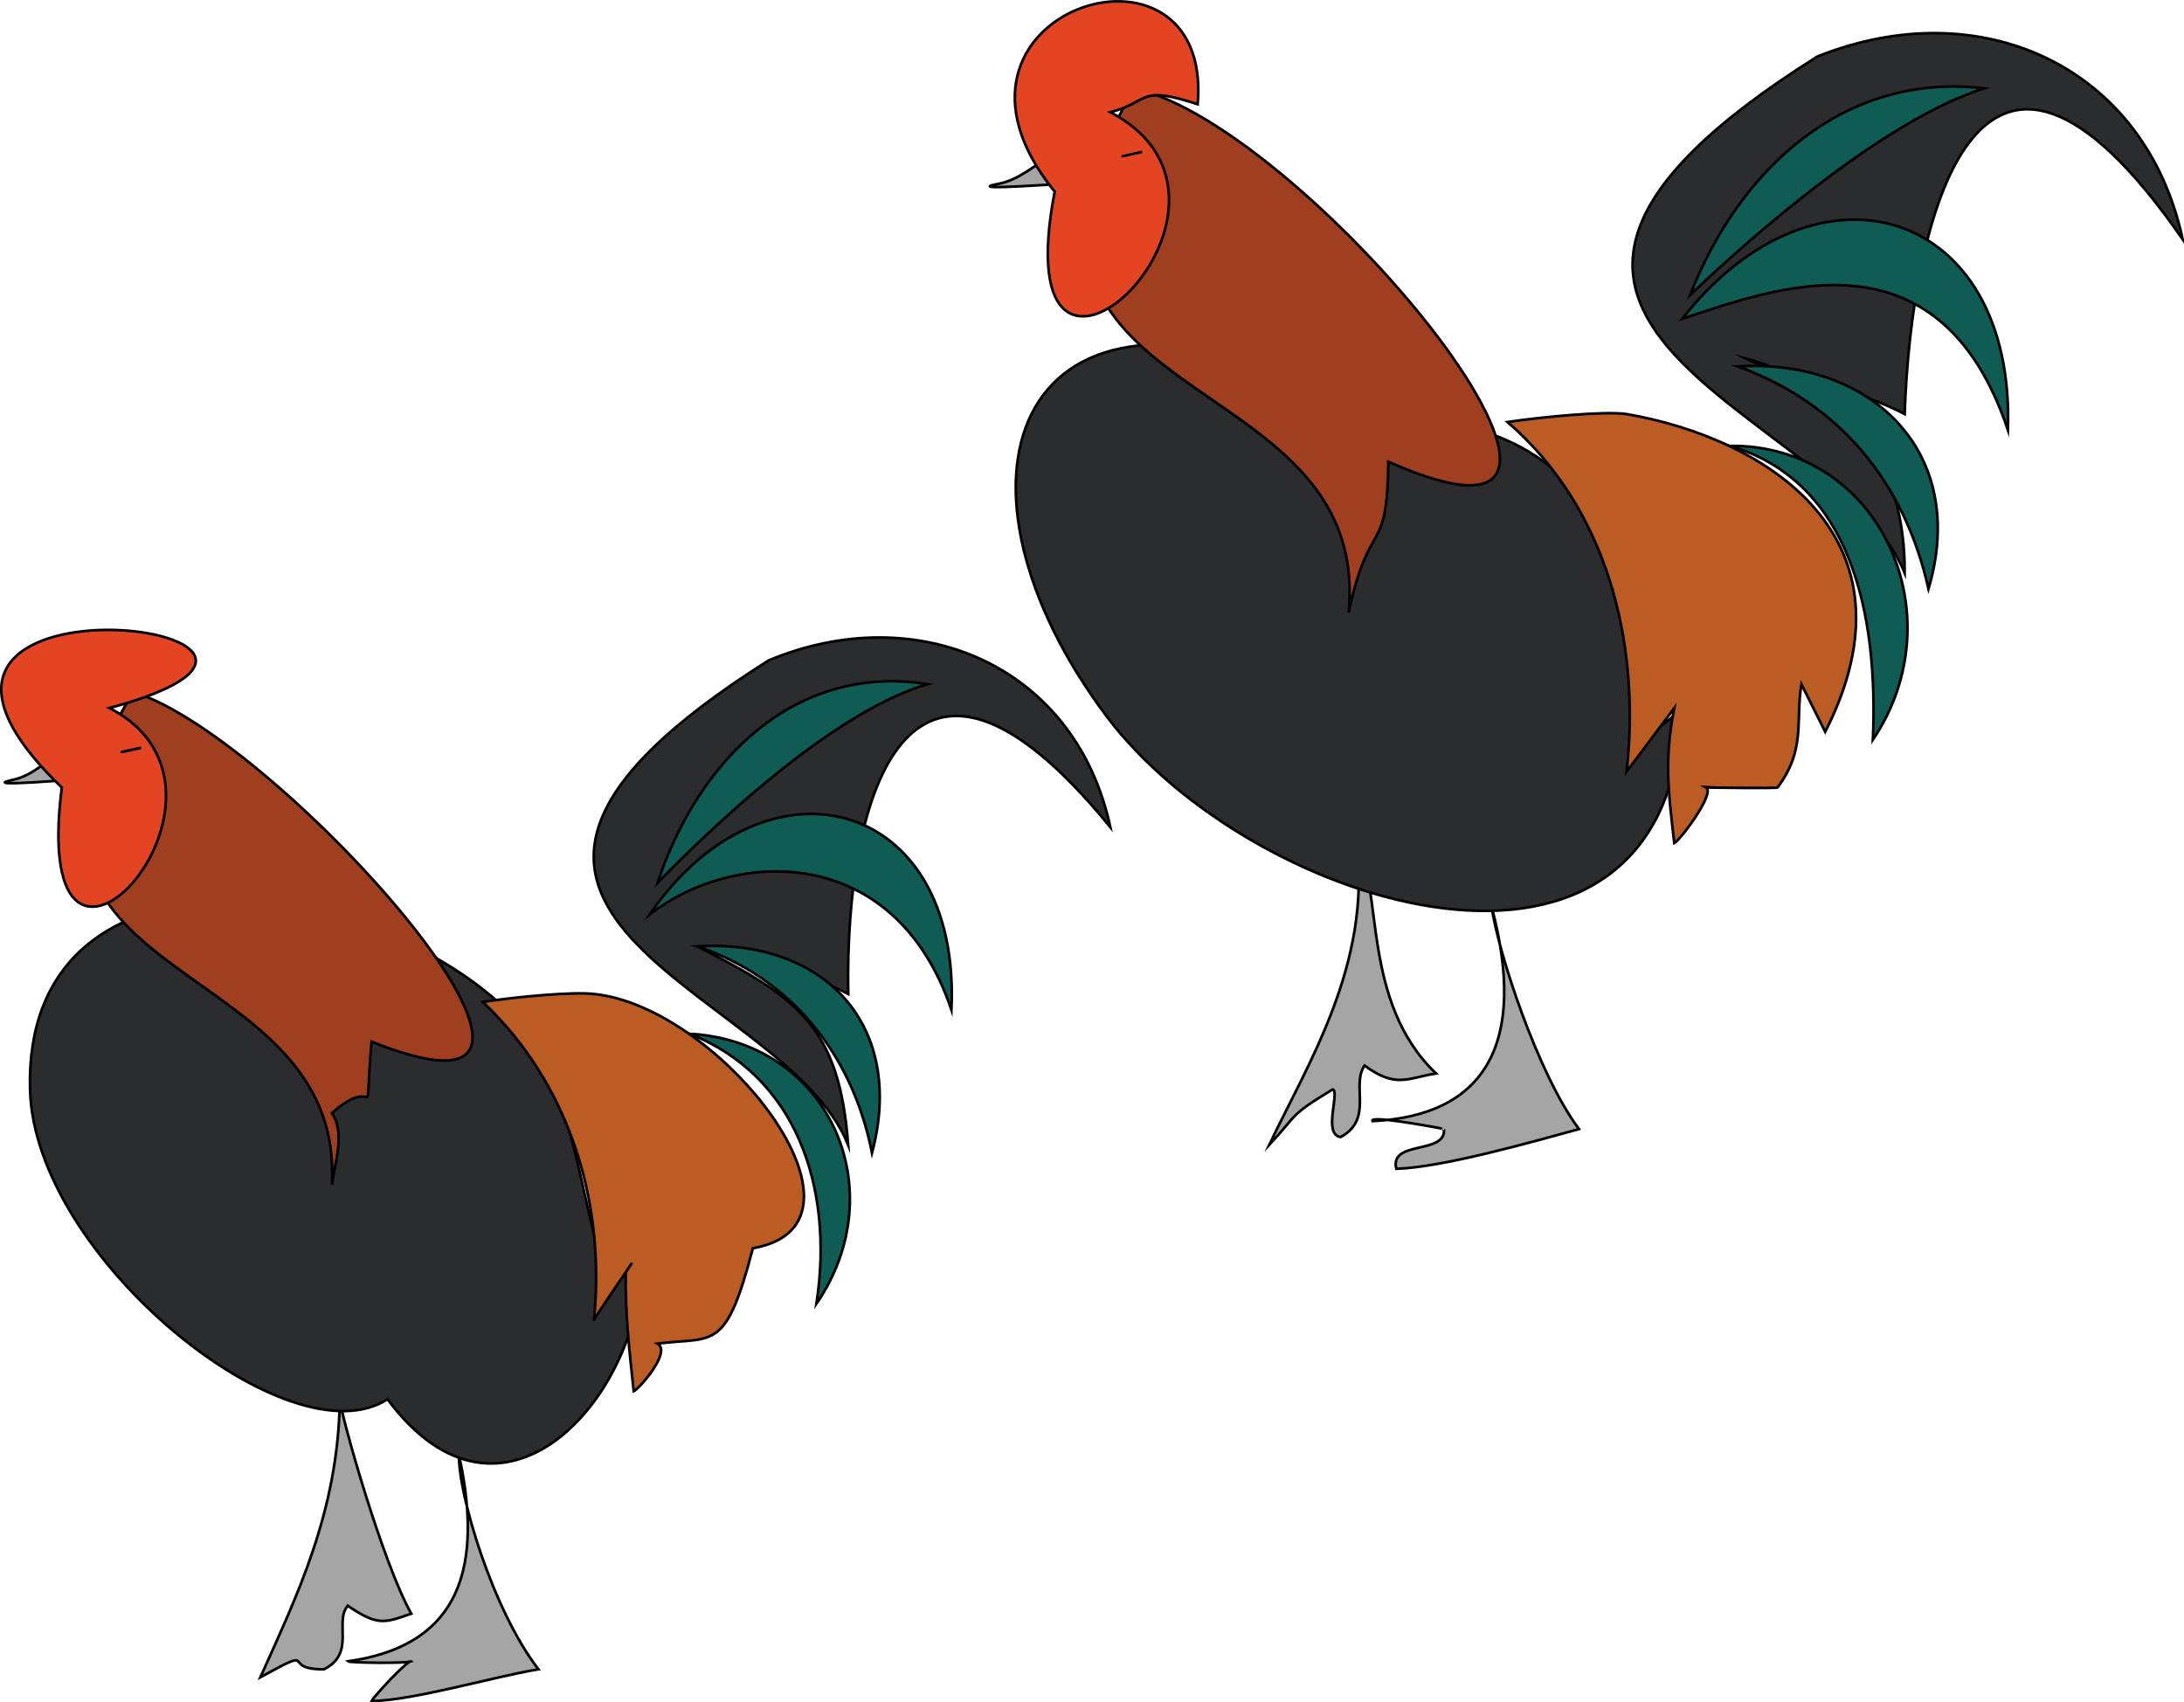 <svg xmlns="http://www.w3.org/2000/svg" xmlns:xlink="http://www.w3.org/1999/xlink" version="1.1" id="Layer_1" x="0px" y="0px" enable-background="new 0 0 822.05 841.89" xml:space="preserve" viewBox="306.54 342.94 206.21 160.71">
<path fill-rule="evenodd" clip-rule="evenodd" fill="#A5A5A5" stroke="#000000" stroke-width="0.25" stroke-linecap="square" stroke-miterlimit="10" d="  M307.875,416.531c3.458-0.749,6.158-6.146,6,0C314.42,416.411,303.976,417.375,307.875,416.531z"/>
<path fill-rule="evenodd" clip-rule="evenodd" fill="#A5A5A5" stroke="#000000" stroke-width="0.25" stroke-linecap="square" stroke-miterlimit="10" d="  M349.875,480.281c2.61,11.91-0.882,18.153-10.5,19.5c0.122,0.129,5.395,0.219,6,0c-0.259-0.229-3.536,3.299-3.75,3.75  c3.975-0.062,11.445-2.283,15.75-3C353.023,494.872,349.801,483.978,349.875,480.281z"/>
<path fill-rule="evenodd" clip-rule="evenodd" fill="#A5A5A5" stroke="#000000" stroke-width="0.25" stroke-linecap="square" stroke-miterlimit="10" d="  M338.625,475.031c-0.124,10.66-4.17,18.796-7.5,26.25c5.686-3.113,1.746-0.71,6-0.75c3.042-1.516,0.935-4.467,2.25-6  c2.858,1.954,3.489,1.612,6,0.75C342.667,490.518,338.693,476.428,338.625,475.031z"/>
<path fill-rule="evenodd" clip-rule="evenodd" fill="#2A2C2D" d="M367.125,462.281c-6.199,6.624-3.672-15.273-12.75-24  c-13.724-13.191-45.603-16.529-45,7.5c0.398,15.873,24.539,35.274,33.75,29.25C354.013,489.677,366.917,474.779,367.125,462.281z"/>
<path fill="none" stroke="#000000" stroke-width="0.25" stroke-linecap="square" stroke-miterlimit="10" d="M367.125,462.281  c-6.199,6.624-3.672-15.273-12.75-24c-13.724-13.191-45.603-16.529-45,7.5c0.398,15.873,24.539,35.274,33.75,29.25  C354.013,489.677,366.917,474.779,367.125,462.281z"/>
<path fill-rule="evenodd" clip-rule="evenodd" fill="#9F3F1F" d="M319.125,408.281c13.665,4.024,48.846,43.534,22.5,33  c-0.801,8.983,0.806,2.67-3.75,6.75c1.292,1.831,0.269,4.731,0,6.75C339.176,432.36,301.78,436.623,319.125,408.281z"/>
<path fill="none" stroke="#000000" stroke-width="0.25" stroke-linecap="square" stroke-miterlimit="10" d="M319.125,408.281  c13.665,4.024,48.846,43.534,22.5,33c-0.801,8.983,0.806,2.67-3.75,6.75c1.292,1.831,0.269,4.731,0,6.75  C339.176,432.36,301.78,436.623,319.125,408.281z"/>
<path fill-rule="evenodd" clip-rule="evenodd" fill="#2A2C2D" d="M379.125,405.281c-38.448,24.243,1.437,30.56,7.5,45.75  c-0.844-11.267-4.843-13.958-14.25-18.75c2.609,1.199,9.742,2.048,14.25,4.5c-0.332-19.114,5.805-38.984,24.752-15.75  C408.083,405.738,393.15,399.427,379.125,405.281z"/>
<path fill="none" stroke="#000000" stroke-width="0.25" stroke-linecap="square" stroke-miterlimit="10" d="M379.125,405.281  c-38.448,24.243,1.437,30.56,7.5,45.75c-0.844-11.267-4.843-13.958-14.25-18.75c2.609,1.199,9.742,2.048,14.25,4.5  c-0.332-19.114,5.805-38.984,24.752-15.75C408.083,405.738,393.15,399.427,379.125,405.281z"/>
<path fill-rule="evenodd" clip-rule="evenodd" fill="#0F5C55" d="M383.625,466.031c7.399-10.812,1.156-24.781-12-25.5  C381.628,444.436,385.331,454.917,383.625,466.031z"/>
<path fill="none" stroke="#000000" stroke-width="0.25" stroke-linecap="square" stroke-miterlimit="10" d="M383.625,466.031  c7.399-10.812,1.156-24.781-12-25.5C381.628,444.436,385.331,454.917,383.625,466.031z"/>
<path fill-rule="evenodd" clip-rule="evenodd" fill="#0F5C55" d="M372.375,432.281c8.771,2.962,14.622,10.069,16.5,19.5  C392.075,439.76,384.425,431.584,372.375,432.281z"/>
<path fill="none" stroke="#000000" stroke-width="0.25" stroke-linecap="square" stroke-miterlimit="10" d="M372.375,432.281  c8.771,2.962,14.622,10.069,16.5,19.5C392.075,439.76,384.425,431.584,372.375,432.281z"/>
<path fill-rule="evenodd" clip-rule="evenodd" fill="#0F5C55" d="M368.625,426.281c3.856-11.581,12.953-20.745,25.5-18.75  C383.834,410.508,370.388,424.514,368.625,426.281z"/>
<path fill="none" stroke="#000000" stroke-width="0.25" stroke-linecap="square" stroke-miterlimit="10" d="M368.625,426.281  c3.856-11.581,12.953-20.745,25.5-18.75C383.834,410.508,370.388,424.514,368.625,426.281z"/>
<path fill-rule="evenodd" clip-rule="evenodd" fill="#BB5C24" d="M362.625,436.781c-1.922-0.24-7.431,0.269-10.5,0.75  c8.062,7.628,11.617,18.695,10.5,30c-0.125,0.051,5.237-7.751,3-4.5c-0.069,3.933,0.339,7.402,0.75,11.25  c0.471-0.186,3.599-3.698,2.25-4.5c5.382-0.665,6.418,0.85,9-9C390.576,458.524,374.634,437.988,362.625,436.781z"/>
<path fill="none" stroke="#000000" stroke-width="0.25" stroke-linecap="square" stroke-miterlimit="10" d="M362.625,436.781  c-1.922-0.24-7.431,0.269-10.5,0.75c8.062,7.628,11.617,18.695,10.5,30c-0.125,0.051,5.237-7.751,3-4.5  c-0.069,3.933,0.339,7.402,0.75,11.25c0.471-0.186,3.599-3.698,2.25-4.5c5.382-0.665,6.418,0.85,9-9  C390.576,458.524,374.634,437.988,362.625,436.781z"/>
<path fill-rule="evenodd" clip-rule="evenodd" fill="#0F5C55" d="M367.875,429.281c10.897-15.866,29.433-11.179,28.5,9  C390.952,422.259,375.625,423.202,367.875,429.281z"/>
<path fill="none" stroke="#000000" stroke-width="0.25" stroke-linecap="square" stroke-miterlimit="10" d="M367.875,429.281  c10.897-15.866,29.433-11.179,28.5,9C390.952,422.259,375.625,423.202,367.875,429.281z"/>
<path fill-rule="evenodd" clip-rule="evenodd" fill="#E34421" stroke="#000000" stroke-width="0.25" stroke-linecap="square" stroke-miterlimit="10" d="  M312.375,417.281c-3.255,25.701,19.908,0.459,4.5-7.5C345.022,402.208,289.401,395.191,312.375,417.281z"/>
<path fill-rule="evenodd" clip-rule="evenodd" stroke="#000000" stroke-width="0.25" stroke-linecap="square" stroke-miterlimit="10" d="  M319.875,413.531C317.197,414.12,317.631,414.024,319.875,413.531L319.875,413.531z"/>
<path fill-rule="evenodd" clip-rule="evenodd" fill="#A5A5A5" stroke="#000000" stroke-width="0.25" stroke-linecap="square" stroke-miterlimit="10" d="  M400.875,360.281c3.816-0.737,6.652-6.115,6.75,0C408.318,360.14,396.795,361.069,400.875,360.281z"/>
<path fill-rule="evenodd" clip-rule="evenodd" fill="#A5A5A5" stroke="#000000" stroke-width="0.25" stroke-linecap="square" stroke-miterlimit="10" d="  M447.375,428.531c3.385,12.735-0.465,19.739-11.25,20.25c-0.426-0.644,6.81,0.737,6.75,0.75c0.217,2.454-5.159,1.006-4.5,3.75  c4.395-0.129,13.06-2.6,17.25-3.75C451.718,444.301,447.965,432.739,447.375,428.531z"/>
<path fill-rule="evenodd" clip-rule="evenodd" fill="#A5A5A5" stroke="#000000" stroke-width="0.25" stroke-linecap="square" stroke-miterlimit="10" d="  M434.625,422.531c1.438,11.459-4.73,21.055-8.25,28.5c2.751-2.946,1.788-2.7,6-5.25c0.691,0.256-0.967,4.281,0.75,4.5  c3.127-1.688,0.959-4.849,2.25-6.75c2.983,2.185,4.041,1.185,6.75,0.75C435.033,437.5,437.148,426.807,434.625,422.531z"/>
<path fill-rule="evenodd" clip-rule="evenodd" fill="#2A2C2D" d="M465.375,409.781c-9.709,9.149-0.912-10.438-7.5-18  c-9.376-10.764-13.479-7.136-26.944-12.806c-29.272-12.325-36.103,9.99-19.929,31.556  C424.73,428.835,464.226,440.916,465.375,409.781z"/>
<path fill="none" stroke="#000000" stroke-width="0.25" stroke-linecap="square" stroke-miterlimit="10" d="M465.375,409.781  c-9.709,9.149-0.912-10.438-7.5-18c-9.376-10.764-13.479-7.136-26.944-12.806c-29.272-12.325-36.103,9.99-19.929,31.556  C424.73,428.835,464.226,440.916,465.375,409.781z"/>
<path fill-rule="evenodd" clip-rule="evenodd" fill="#9F3F1F" d="M413.627,351.281c16.69,3.669,52.197,47.744,23.998,35.25  c-0.104,9.186-1.781,5.02-3.75,14.25C436.199,376.647,395.79,382.109,413.627,351.281z"/>
<path fill="none" stroke="#000000" stroke-width="0.25" stroke-linecap="square" stroke-miterlimit="10" d="M413.627,351.281  c16.69,3.669,52.197,47.744,23.998,35.25c-0.104,9.186-1.781,5.02-3.75,14.25C436.199,376.647,395.79,382.109,413.627,351.281z"/>
<path fill-rule="evenodd" clip-rule="evenodd" fill="#2A2C2D" d="M478.125,348.281c-40.778,25.619,1.896,32.963,8.25,48.75  c0.087-10.32-5.303-17.568-15-20.25c3.411,1.749,10.337,2.738,15,5.25c0.598-18.002,6.734-44.651,26.25-16.5  C509.075,349.08,493.424,342.133,478.125,348.281z"/>
<path fill="none" stroke="#000000" stroke-width="0.25" stroke-linecap="square" stroke-miterlimit="10" d="M478.125,348.281  c-40.778,25.619,1.896,32.963,8.25,48.75c0.087-10.32-5.303-17.568-15-20.25c3.411,1.749,10.337,2.738,15,5.25  c0.598-18.002,6.734-44.651,26.25-16.5C509.075,349.08,493.424,342.133,478.125,348.281z"/>
<path fill-rule="evenodd" clip-rule="evenodd" fill="#0F5C55" d="M483.375,412.781c7.946-11.8,0.606-27.9-13.5-27.75  C481.275,388.375,483.903,400.817,483.375,412.781z"/>
<path fill="none" stroke="#000000" stroke-width="0.25" stroke-linecap="square" stroke-miterlimit="10" d="M483.375,412.781  c7.946-11.8,0.606-27.9-13.5-27.75C481.275,388.375,483.903,400.817,483.375,412.781z"/>
<path fill-rule="evenodd" clip-rule="evenodd" fill="#0F5C55" d="M470.625,377.531c9.51,3.432,15.728,10.864,18,21  C492.463,385.616,483.186,376.777,470.625,377.531z"/>
<path fill="none" stroke="#000000" stroke-width="0.25" stroke-linecap="square" stroke-miterlimit="10" d="M470.625,377.531  c9.51,3.432,15.728,10.864,18,21C492.463,385.616,483.186,376.777,470.625,377.531z"/>
<path fill-rule="evenodd" clip-rule="evenodd" fill="#0F5C55" d="M466.125,370.781c4.638-11.877,14.552-21.052,27.75-19.5  C482.97,354.733,468.356,368.67,466.125,370.781z"/>
<path fill="none" stroke="#000000" stroke-width="0.25" stroke-linecap="square" stroke-miterlimit="10" d="M466.125,370.781  c4.638-11.877,14.552-21.052,27.75-19.5C482.97,354.733,468.356,368.67,466.125,370.781z"/>
<path fill-rule="evenodd" clip-rule="evenodd" fill="#BB5C24" d="M460.125,382.031c-2.11-0.3-7.986,0.271-11.25,0.75  c9.27,7.986,12.633,20.638,11.25,33c1.5-2,3-4,4.5-6c-0.923,4.731-0.613,7.579,0,12.75c0.52-0.216,3.908-4.738,3-5.25  c0.081,0.009,6.627,0.104,6.75,0c2.685-3.588,1.679-6.202,2.25-9.75c0.75,1.5,1.5,3,2.25,4.5  C488.212,393.63,473.277,384.31,460.125,382.031z"/>
<path fill="none" stroke="#000000" stroke-width="0.25" stroke-linecap="square" stroke-miterlimit="10" d="M460.125,382.031  c-2.11-0.3-7.986,0.271-11.25,0.75c9.27,7.986,12.633,20.638,11.25,33c1.5-2,3-4,4.5-6c-0.923,4.731-0.613,7.579,0,12.75  c0.52-0.216,3.908-4.738,3-5.25c0.081,0.009,6.627,0.104,6.75,0c2.685-3.588,1.679-6.202,2.25-9.75c0.75,1.5,1.5,3,2.25,4.5  C488.212,393.63,473.277,384.31,460.125,382.031z"/>
<path fill-rule="evenodd" clip-rule="evenodd" fill="#0F5C55" d="M465.375,373.031c12.723-16.202,31.442-10.497,30.75,10.5  C489.56,364.049,473.96,370.251,465.375,373.031z"/>
<path fill="none" stroke="#000000" stroke-width="0.25" stroke-linecap="square" stroke-miterlimit="10" d="M465.375,373.031  c12.723-16.202,31.442-10.497,30.75,10.5C489.56,364.049,473.96,370.251,465.375,373.031z"/>
<path fill-rule="evenodd" clip-rule="evenodd" fill="#E34421" stroke="#000000" stroke-width="0.25" stroke-linecap="square" stroke-miterlimit="10" d="  M406.125,361.031c-5.102,26.438,22.02,1.329,5.252-7.5c3.783-0.977,2.569-2.615,8.248-0.75  C421.127,334.963,392.292,344.007,406.125,361.031z"/>
<path fill-rule="evenodd" clip-rule="evenodd" stroke="#000000" stroke-width="0.25" stroke-linecap="square" stroke-miterlimit="10" d="  M414.377,357.281C411.699,357.87,412.133,357.774,414.377,357.281L414.377,357.281z"/>
</svg>